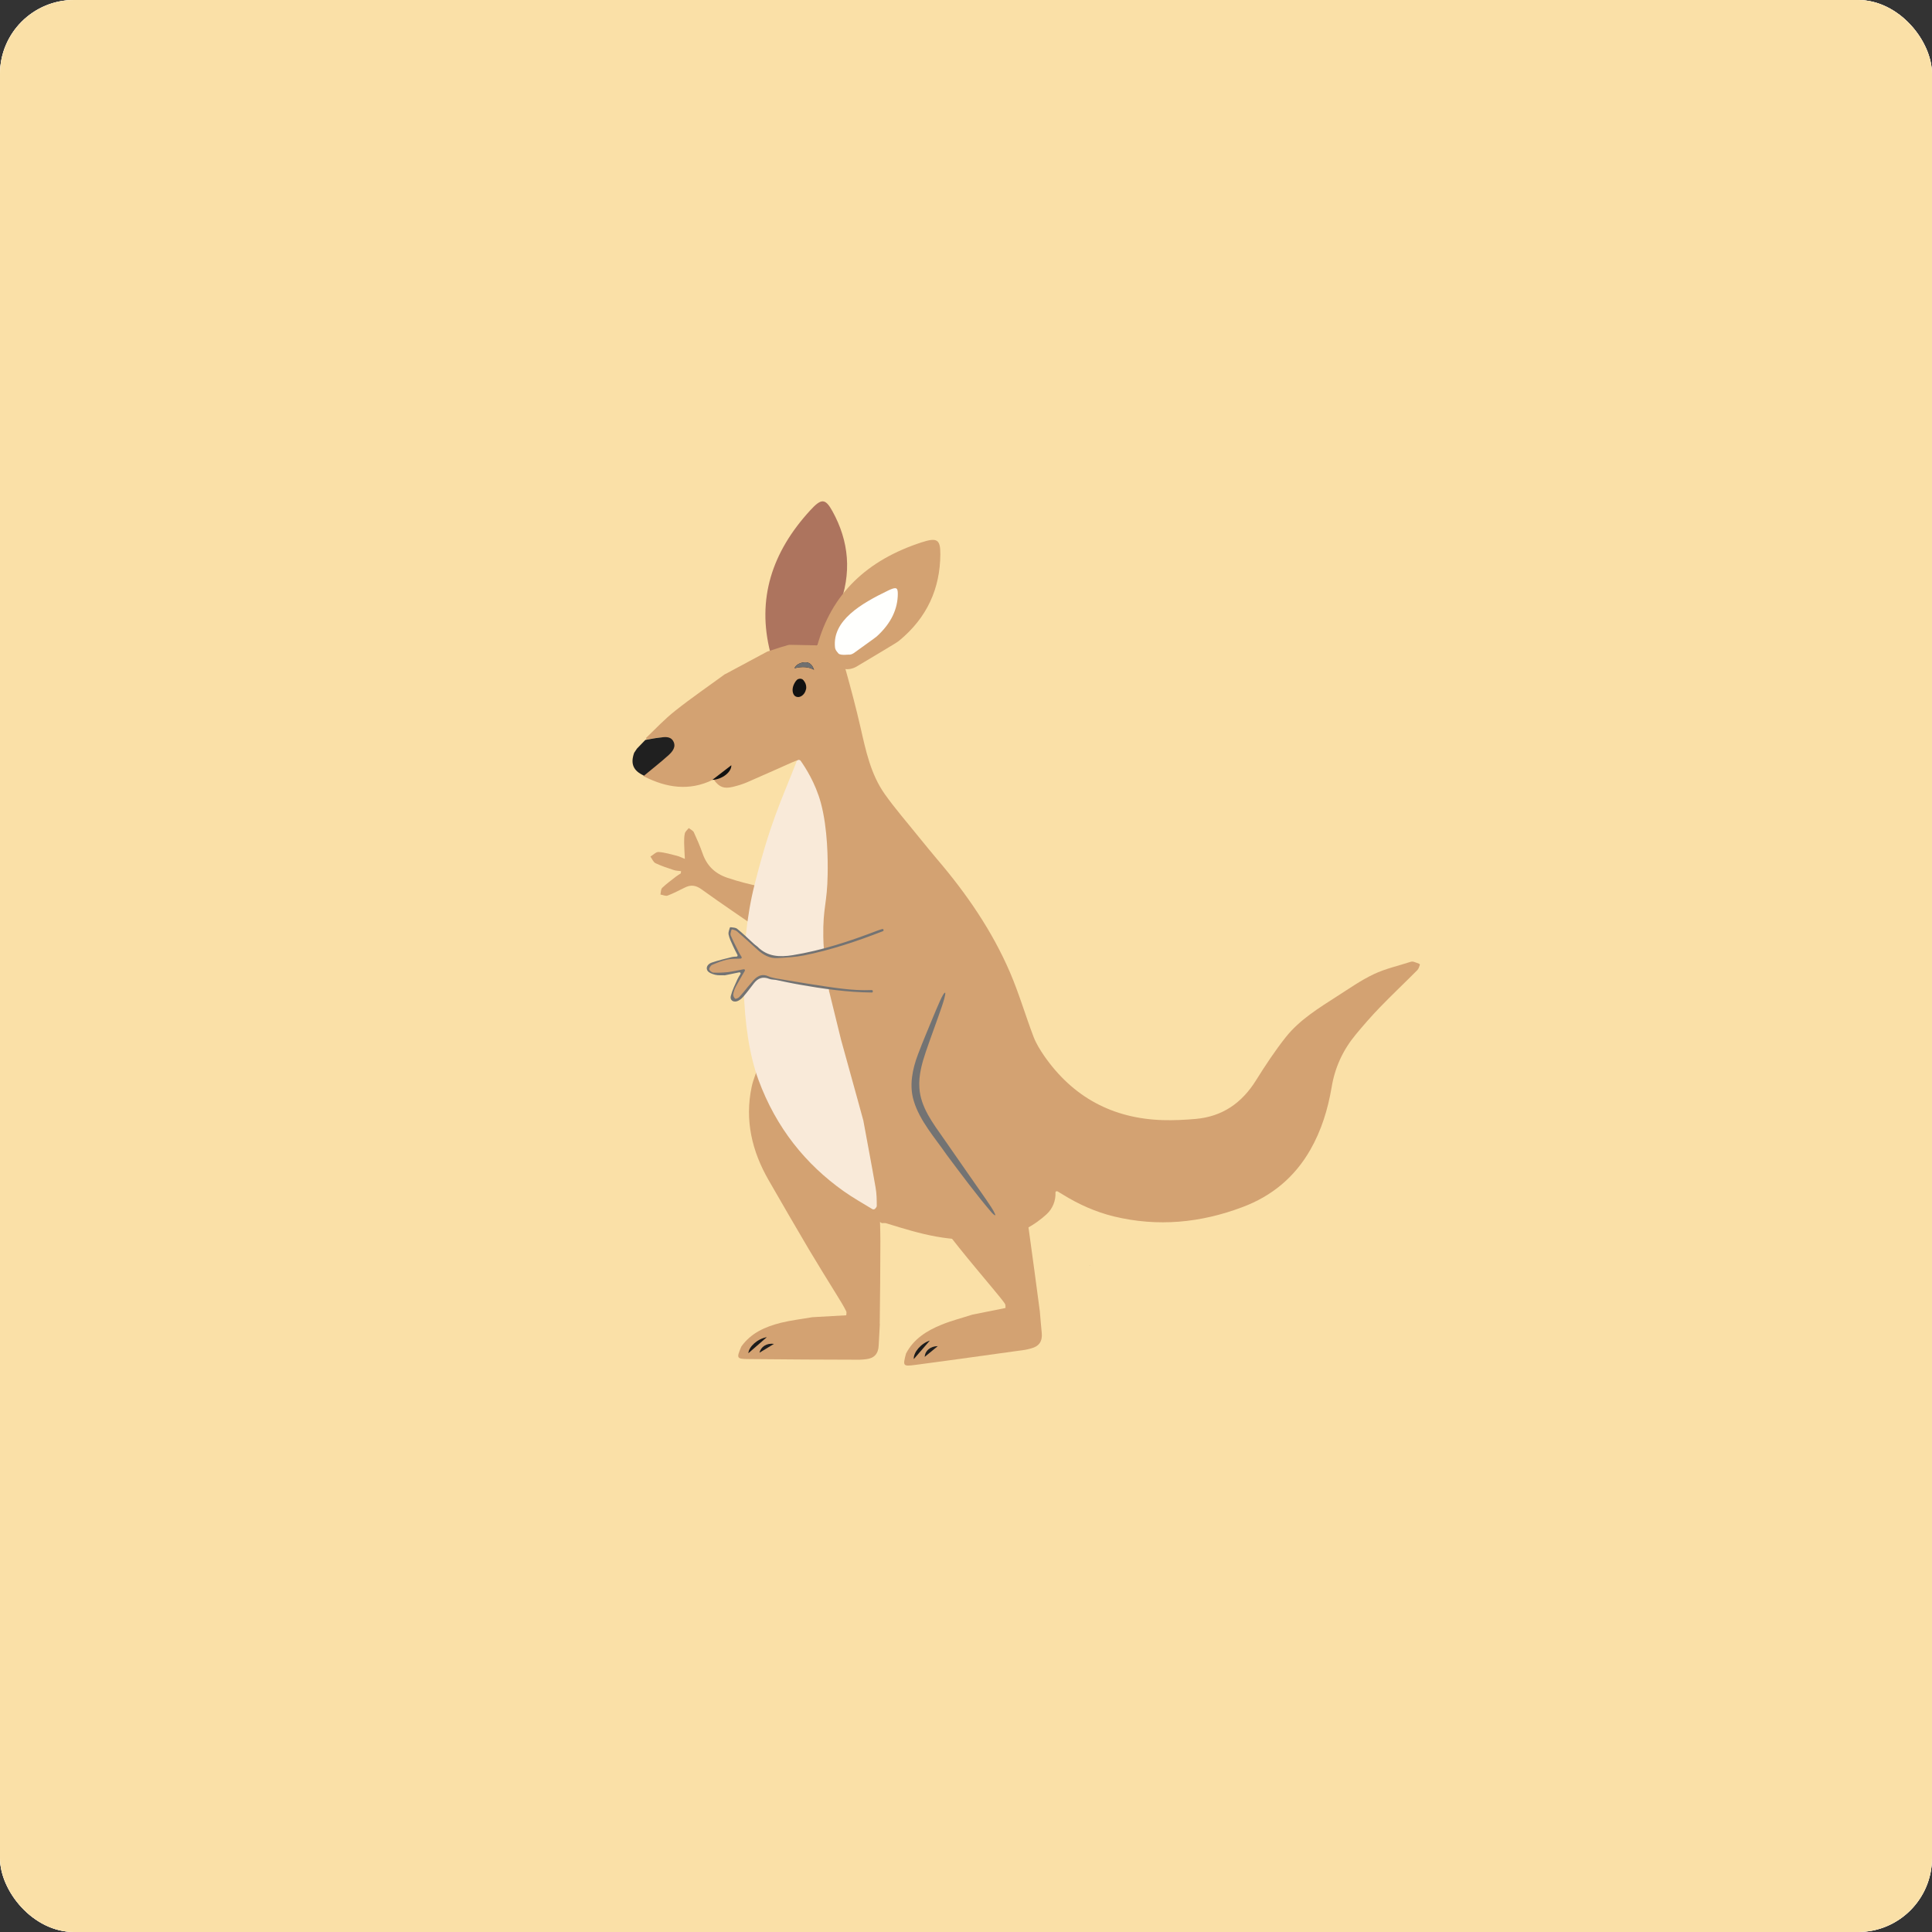 <svg width="209" height="209" viewBox="0 0 209 209" fill="none" xmlns="http://www.w3.org/2000/svg">
<rect x="0" y="0" width="209" height="209" fill="#333333" stroke="none"/>
<g clip-path="url(#clip0_291_4090)">
<rect width="209" height="209" rx="8" fill="white"/>
<path d="M111 102C111.828 102 112.5 101.328 112.5 100.5C112.5 99.672 111.828 99 111 99C110.172 99 109.5 99.672 109.5 100.5C109.5 101.328 110.172 102 111 102Z" fill="#767676"/>
<path d="M111 102C111.828 102 112.5 101.328 112.5 100.5C112.5 99.672 111.828 99 111 99C110.172 99 109.5 99.672 109.5 100.5C109.5 101.328 110.172 102 111 102Z" fill="black" fill-opacity="0.2"/>
<path d="M111 102C111.828 102 112.5 101.328 112.5 100.5C112.5 99.672 111.828 99 111 99C110.172 99 109.5 99.672 109.5 100.5C109.5 101.328 110.172 102 111 102Z" fill="black" fill-opacity="0.2"/>
<path d="M111 102C111.828 102 112.5 101.328 112.5 100.5C112.5 99.672 111.828 99 111 99C110.172 99 109.5 99.672 109.5 100.5C109.5 101.328 110.172 102 111 102Z" stroke="#767676"/>
<path d="M111 102C111.828 102 112.5 101.328 112.5 100.5C112.5 99.672 111.828 99 111 99C110.172 99 109.5 99.672 109.5 100.5C109.5 101.328 110.172 102 111 102Z" stroke="black" stroke-opacity="0.2"/>
<path d="M111 102C111.828 102 112.5 101.328 112.5 100.5C112.5 99.672 111.828 99 111 99C110.172 99 109.5 99.672 109.5 100.5C109.5 101.328 110.172 102 111 102Z" stroke="black" stroke-opacity="0.2"/>
<path d="M117 94.5H93V115.5H117V94.5Z" stroke="#767676" stroke-width="2" stroke-linejoin="round"/>
<path d="M117 94.5H93V115.5H117V94.5Z" stroke="black" stroke-opacity="0.2" stroke-width="2" stroke-linejoin="round"/>
<path d="M117 94.5H93V115.5H117V94.5Z" stroke="black" stroke-opacity="0.2" stroke-width="2" stroke-linejoin="round"/>
<path d="M100.5 103.5L93 111V115.5H117V111L111 106.5L106.5 109.5L100.5 103.5Z" stroke="#767676" stroke-width="2" stroke-linecap="round" stroke-linejoin="round"/>
<path d="M100.5 103.5L93 111V115.5H117V111L111 106.5L106.5 109.5L100.5 103.5Z" stroke="black" stroke-opacity="0.2" stroke-width="2" stroke-linecap="round" stroke-linejoin="round"/>
<path d="M100.5 103.5L93 111V115.5H117V111L111 106.5L106.5 109.5L100.5 103.5Z" stroke="black" stroke-opacity="0.2" stroke-width="2" stroke-linecap="round" stroke-linejoin="round"/>
<g clip-path="url(#clip1_291_4090)">
<rect width="209" height="209" rx="8" fill="white"/>
<path d="M111 102C111.828 102 112.5 101.328 112.5 100.5C112.5 99.672 111.828 99 111 99C110.172 99 109.5 99.672 109.5 100.5C109.5 101.328 110.172 102 111 102Z" fill="#767676"/>
<path d="M111 102C111.828 102 112.5 101.328 112.5 100.5C112.5 99.672 111.828 99 111 99C110.172 99 109.5 99.672 109.5 100.5C109.5 101.328 110.172 102 111 102Z" fill="black" fill-opacity="0.2"/>
<path d="M111 102C111.828 102 112.5 101.328 112.5 100.5C112.5 99.672 111.828 99 111 99C110.172 99 109.5 99.672 109.5 100.5C109.5 101.328 110.172 102 111 102Z" fill="black" fill-opacity="0.2"/>
<path d="M111 102C111.828 102 112.5 101.328 112.5 100.5C112.5 99.672 111.828 99 111 99C110.172 99 109.5 99.672 109.5 100.5C109.5 101.328 110.172 102 111 102Z" stroke="#767676"/>
<path d="M111 102C111.828 102 112.5 101.328 112.5 100.5C112.5 99.672 111.828 99 111 99C110.172 99 109.5 99.672 109.5 100.5C109.5 101.328 110.172 102 111 102Z" stroke="black" stroke-opacity="0.2"/>
<path d="M111 102C111.828 102 112.5 101.328 112.5 100.5C112.5 99.672 111.828 99 111 99C110.172 99 109.5 99.672 109.5 100.5C109.5 101.328 110.172 102 111 102Z" stroke="black" stroke-opacity="0.2"/>
<path d="M117 94.5H93V115.5H117V94.5Z" stroke="#767676" stroke-width="2" stroke-linejoin="round"/>
<path d="M117 94.5H93V115.5H117V94.5Z" stroke="black" stroke-opacity="0.2" stroke-width="2" stroke-linejoin="round"/>
<path d="M117 94.5H93V115.5H117V94.5Z" stroke="black" stroke-opacity="0.2" stroke-width="2" stroke-linejoin="round"/>
<path d="M100.5 103.5L93 111V115.5H117V111L111 106.5L106.5 109.5L100.5 103.5Z" stroke="#767676" stroke-width="2" stroke-linecap="round" stroke-linejoin="round"/>
<path d="M100.5 103.5L93 111V115.5H117V111L111 106.5L106.5 109.5L100.5 103.5Z" stroke="black" stroke-opacity="0.2" stroke-width="2" stroke-linecap="round" stroke-linejoin="round"/>
<path d="M100.5 103.5L93 111V115.5H117V111L111 106.5L106.5 109.5L100.5 103.5Z" stroke="black" stroke-opacity="0.2" stroke-width="2" stroke-linecap="round" stroke-linejoin="round"/>
<rect width="209" height="209" fill="#FAE0A7"/>
<path d="M90.832 97.135C90.706 97.238 90.591 97.399 90.442 97.445C88.004 98.342 85.612 99.366 83.358 100.677C83.139 100.803 82.84 100.792 82.587 100.849C80.356 99.308 78.102 97.802 75.906 96.215C75.273 95.755 74.733 95.686 74.077 96.019C73.468 96.318 72.858 96.64 72.225 96.882C72.007 96.962 71.708 96.813 71.444 96.767C71.501 96.514 71.478 96.192 71.639 96.042C72.099 95.594 72.628 95.226 73.134 94.823C73.295 94.697 73.479 94.593 73.651 94.478C73.651 94.398 73.663 94.317 73.674 94.237C73.41 94.202 73.145 94.202 72.892 94.122C72.225 93.903 71.558 93.685 70.926 93.386C70.673 93.271 70.546 92.914 70.362 92.661C70.662 92.489 70.96 92.144 71.248 92.167C71.915 92.213 72.582 92.42 73.237 92.581C73.502 92.65 73.743 92.776 74.088 92.914C74.054 92.282 74.019 91.73 74.008 91.189C74.008 90.844 74.008 90.476 74.088 90.143C74.146 89.936 74.365 89.763 74.514 89.579C74.698 89.729 74.963 89.844 75.055 90.028C75.4 90.775 75.722 91.523 75.998 92.305C76.457 93.639 77.32 94.49 78.665 94.95C81.138 95.789 83.703 96.215 86.267 96.571C87.796 96.778 89.326 96.951 90.856 97.135H90.832Z" fill="#D3A272"/>
<path d="M95.18 143.228C95.134 144.01 95.088 144.78 95.053 145.562C95.015 146.452 94.563 146.942 93.696 147.034C93.466 147.057 93.225 147.092 92.995 147.092C89.016 147.08 85.037 147.069 81.058 147.023C79.655 147.011 79.655 146.954 80.195 145.666C81.242 144.194 82.783 143.527 84.45 143.101C85.577 142.825 86.739 142.687 87.889 142.492C89.108 142.423 90.327 142.354 91.546 142.285C91.546 142.147 91.603 141.974 91.546 141.859C91.408 141.56 91.235 141.284 91.074 140.997C90.879 140.686 90.683 140.364 90.499 140.054C89.499 138.432 88.487 136.811 87.509 135.166C86.037 132.682 84.6 130.187 83.162 127.691C81.345 124.54 80.552 121.194 81.311 117.583C81.472 116.812 81.805 116.065 82.058 115.306C82.185 115.513 82.369 115.708 82.449 115.938C84.071 120.607 86.831 124.448 90.867 127.335C91.925 128.094 93.075 128.726 94.179 129.416C94.501 129.623 94.812 129.819 95.134 130.026C95.168 131.452 95.237 132.866 95.237 134.292C95.237 137.271 95.203 140.249 95.168 143.228H95.18Z" fill="#D3A272"/>
<path d="M87.073 71.226C87.51 71.065 87.889 70.743 88.131 70.318C88.89 68.972 90.58 66.097 90.73 65.718C92.202 61.98 91.822 58.519 90.063 55.322C89.281 53.896 88.855 53.896 87.671 55.184C83.485 59.726 81.863 64.821 83.324 70.559C83.347 70.663 84.267 71.1 84.888 71.433C85.302 71.663 85.808 71.686 86.279 71.514L87.073 71.226Z" fill="#AD745E"/>
<path d="M108.496 133.086C108.14 132.672 107.76 132.281 107.427 131.856C106.714 130.936 106.012 129.993 105.299 129.073C105.265 129.027 105.207 129.004 105.15 128.981C105.069 128.866 105 128.751 104.92 128.624C104.667 128.314 104.402 128.015 104.161 127.693C102.965 126.037 101.746 124.392 100.573 122.713C99.227 120.793 99.101 118.723 99.963 116.595C100.929 114.192 101.941 111.8 102.93 109.408C102.999 109.258 103.091 109.109 103.31 109.005C103.252 109.27 103.206 109.546 103.126 109.799C102.321 112.076 101.527 114.364 100.676 116.63C99.86 118.803 100.044 120.804 101.435 122.702C102.735 124.473 103.965 126.313 105.219 128.118C106.242 129.59 107.266 131.062 108.289 132.534C108.393 132.684 108.485 132.856 108.473 133.109L108.496 133.086ZM88.049 72.447C87.474 72.132 86.776 72.079 85.956 72.286C86.06 71.929 86.6 71.642 87.129 71.642C87.555 71.642 87.842 71.883 88.061 72.447H88.049ZM87.187 74.344C86.98 74.574 86.784 74.988 86.554 75C86.083 75.046 85.979 74.551 86.037 74.206C86.083 73.919 86.336 73.459 86.531 73.436C87.003 73.39 87.014 73.861 87.175 74.333L87.187 74.344ZM80.528 80.796C80.563 81.509 79.574 82.325 78.47 82.383C79.183 81.831 79.873 81.302 80.528 80.796Z" fill="#8F8F8F"/>
<path d="M80.531 80.796C79.875 81.302 79.185 81.831 78.472 82.383C79.576 82.325 80.565 81.497 80.531 80.796ZM87.189 74.344C87.028 73.873 87.016 73.401 86.545 73.447C86.35 73.47 86.097 73.93 86.05 74.218C85.993 74.563 86.097 75.046 86.568 75.011C86.798 74.988 86.982 74.586 87.201 74.356L87.189 74.344ZM88.052 72.447C87.844 71.872 87.546 71.642 87.12 71.642C86.591 71.642 86.062 71.929 85.947 72.286C86.775 72.079 87.473 72.132 88.04 72.447H88.052ZM108.498 133.086C108.498 132.833 108.418 132.661 108.314 132.511C107.291 131.039 106.267 129.567 105.244 128.095C103.979 126.29 102.76 124.461 101.46 122.679C100.069 120.77 99.897 118.769 100.701 116.607C101.541 114.341 102.334 112.064 103.151 109.776C103.243 109.523 103.277 109.247 103.335 108.982C103.116 109.086 103.024 109.235 102.955 109.385C101.955 111.777 100.954 114.169 99.989 116.572C99.126 118.711 99.252 120.781 100.598 122.69C101.771 124.369 102.978 126.014 104.186 127.67C104.416 127.992 104.692 128.291 104.945 128.601C105.025 128.716 105.094 128.831 105.175 128.958C105.221 128.992 105.29 129.015 105.324 129.05C106.037 129.981 106.727 130.913 107.452 131.833C107.785 132.258 108.165 132.649 108.521 133.063L108.498 133.086Z" fill="#D3A272"/>
<path d="M107.255 134.017C102.62 134.408 99.722 133.522 95.893 132.338C95.755 132.292 95.582 132.315 95.421 132.315C95.398 132.315 95.376 132.315 95.353 132.292C95.088 132.119 94.812 131.947 94.547 131.774C94.49 131.74 94.478 131.648 94.525 131.602C94.628 131.487 94.743 131.372 94.743 131.257C94.743 130.601 94.731 129.923 94.617 129.279C94.203 126.887 93.743 124.495 93.305 122.103C93.11 121.39 92.926 120.688 92.731 119.975C92.109 117.756 91.5 115.536 90.879 113.317C90.879 113.294 90.879 113.271 90.879 113.248L89.683 108.567C89.648 108.406 89.614 108.234 89.591 108.061C89.361 106.072 88.981 104.082 88.947 102.093C88.901 98.884 89.12 95.664 89.165 92.456C89.189 90.984 88.901 89.546 88.406 88.155C88.096 87.281 87.843 86.384 87.555 85.51V85.475L87.21 84.9C86.9 84.187 86.59 83.497 86.279 82.796C86.279 82.773 86.267 82.75 86.279 82.727C86.29 82.635 86.314 82.531 86.325 82.405C86.337 82.313 86.245 82.244 86.164 82.278C85.969 82.359 85.819 82.416 85.658 82.485C84.037 83.198 82.427 83.934 80.793 84.636C80.311 84.843 79.805 84.992 79.287 85.119C78.332 85.349 77.826 85.165 77.251 84.394C77.217 84.348 77.159 84.337 77.102 84.36C74.572 85.602 72.088 85.222 69.673 83.992C69.593 83.957 69.581 83.854 69.65 83.796C70.501 83.095 71.375 82.416 72.18 81.68C72.594 81.312 72.996 80.795 72.663 80.197C72.353 79.633 71.731 79.737 71.191 79.806C70.8 79.852 70.409 79.921 70.029 79.99C69.915 80.013 69.846 79.875 69.926 79.794C70.938 78.817 71.915 77.782 73.019 76.908C74.767 75.516 76.619 74.251 78.424 72.929H78.448C79.977 72.101 81.507 71.284 83.036 70.468H83.059L83.887 70.203C84.094 70.134 84.312 70.065 84.519 69.996C84.646 69.962 84.876 69.893 84.899 69.893C85.049 69.847 85.221 69.778 85.382 69.755C85.428 69.755 85.474 69.755 85.52 69.755C86.451 69.778 87.383 69.789 88.314 69.812C88.751 70.042 89.189 70.272 89.626 70.491C89.844 70.606 90.062 70.721 90.281 70.824C90.477 70.928 90.683 70.997 90.81 71.181C90.948 71.388 91.063 71.606 91.178 71.813C91.316 72.055 91.431 72.296 91.511 72.561C92.075 74.585 92.615 76.62 93.087 78.679C93.662 81.209 94.191 83.75 95.709 85.901C96.859 87.522 98.181 89.029 99.424 90.581C99.769 91.007 100.113 91.432 100.458 91.846C100.757 92.214 101.068 92.571 101.367 92.939C104.552 96.665 107.324 100.69 109.267 105.209C110.245 107.486 110.935 109.878 111.82 112.19C112.096 112.903 112.522 113.581 112.959 114.225C116.064 118.687 120.353 120.999 125.77 121.171C126.954 121.206 128.15 121.148 129.335 121.045C132.233 120.792 134.349 119.32 135.878 116.859C136.879 115.26 137.925 113.673 139.098 112.19C140.605 110.304 142.663 109.05 144.664 107.762C145.964 106.934 147.229 106.037 148.62 105.382C149.874 104.784 151.265 104.485 152.599 104.048C152.703 104.013 152.841 104.013 152.944 104.048C153.14 104.105 153.324 104.186 153.519 104.255C153.577 104.278 153.611 104.347 153.588 104.404C153.519 104.6 153.462 104.807 153.324 104.945C151.978 106.302 150.587 107.613 149.253 108.993C148.344 109.936 147.482 110.925 146.654 111.925C145.285 113.581 144.411 115.456 144.055 117.606C143.652 119.987 142.951 122.287 141.743 124.391C140.053 127.347 137.58 129.394 134.418 130.578C129.887 132.292 125.241 132.74 120.491 131.59C118.525 131.107 116.696 130.291 114.971 129.221C114.787 129.106 114.603 128.991 114.419 128.888C114.396 128.876 114.362 128.865 114.316 128.865C114.247 128.865 114.178 128.911 114.178 128.991C114.178 128.991 114.178 128.991 114.178 129.003C114.224 129.888 113.867 130.762 113.212 131.36C112.096 132.384 110.095 133.775 107.232 134.017H107.255Z" fill="#D3A272"/>
<path d="M72.34 81.678C71.477 82.46 70.557 83.173 69.672 83.909C68.51 83.391 68.177 82.632 68.602 81.436C68.706 81.287 68.798 81.137 68.901 80.988C69.2 80.677 69.511 80.355 69.81 80.045C70.327 79.953 70.845 79.849 71.362 79.792C71.903 79.723 72.524 79.619 72.834 80.183C73.168 80.781 72.754 81.298 72.351 81.666L72.34 81.678Z" fill="#202020"/>
<path d="M89.695 107.314C89.695 107.314 89.695 107.291 89.695 107.28C89.465 105.29 89.085 103.312 89.062 101.323C89.016 98.114 89.488 97.769 89.534 94.561C89.557 93.089 89.557 89.673 88.798 86.856C88.211 84.694 87.096 82.98 86.613 82.302C86.498 82.152 86.256 82.175 86.187 82.348C84.508 86.66 83.381 88.776 81.633 95.676C79.885 102.576 80.115 111.569 82.047 116.813C83.979 122.057 87.188 125.956 91.224 128.831C92.225 129.544 93.306 130.153 94.364 130.797C94.467 130.855 94.594 130.843 94.674 130.751C94.766 130.648 94.847 130.556 94.847 130.452C94.847 129.797 94.835 129.118 94.72 128.474C94.306 126.082 93.846 123.69 93.409 121.298C93.409 121.298 93.409 121.287 93.409 121.275C93.214 120.574 93.03 119.872 92.834 119.171C92.213 116.94 91.604 114.709 90.983 112.478L89.706 107.28L89.695 107.314Z" fill="#F9EAD9"/>
<path d="M117.903 136.866C117.903 136.866 117.869 136.866 117.846 136.854C117.869 136.854 117.88 136.854 117.903 136.854V136.866Z" fill="#868686"/>
<path d="M117.903 136.866C117.903 136.866 117.869 136.866 117.846 136.854C117.869 136.854 117.88 136.854 117.903 136.854V136.866Z" fill="#8F8F8F"/>
<path d="M94.328 107.196L95.467 100.618L91.603 101.998L88.256 102.964L86.255 103.332L84.128 103.562L83.035 103.286L81.862 102.55L79.815 100.664L79.206 100.4L79.033 100.492L78.907 100.929L79.171 101.803L79.999 103.436L79.896 103.574L78.918 103.677L77.343 104.091L76.745 104.448L76.561 104.862L76.917 105.218L77.446 105.391L79.01 105.299L80.356 104.988L79.976 105.701L79.217 107.403L79.275 107.955L79.712 108.162L80.31 107.771L81.828 105.931L82.46 105.644L83.449 105.839L85.772 106.242L91.752 107.127L94.328 107.196Z" fill="#D3A272"/>
<path d="M94.41 107.334C94.41 107.334 94.352 107.369 94.329 107.369C91.661 107.346 89.039 106.966 86.417 106.506C85.578 106.357 84.738 106.173 83.91 106C83.68 105.966 83.439 105.977 83.232 105.897C82.519 105.609 81.99 105.805 81.541 106.391C81.162 106.886 80.794 107.38 80.38 107.852C80.207 108.047 79.977 108.231 79.736 108.312C79.299 108.45 78.942 108.174 79.057 107.737C79.218 107.104 79.517 106.518 79.782 105.92C79.862 105.747 79.966 105.586 80.104 105.368C80.161 105.276 80.081 105.172 79.977 105.184C79.402 105.299 78.908 105.402 78.413 105.506H78.39C78.045 105.494 77.689 105.529 77.355 105.448C77.045 105.368 76.642 105.218 76.516 104.977C76.32 104.586 76.642 104.241 77.01 104.126C77.723 103.884 78.459 103.712 79.195 103.528C79.333 103.493 79.483 103.493 79.678 103.482C79.759 103.482 79.816 103.39 79.782 103.309C79.598 102.953 79.437 102.654 79.299 102.343C79.115 101.941 78.908 101.527 78.816 101.09C78.77 100.871 78.873 100.63 78.942 100.388C78.954 100.331 79.011 100.296 79.069 100.308C79.31 100.342 79.586 100.342 79.747 100.48C80.368 100.975 80.943 101.538 81.53 102.079C81.656 102.194 81.794 102.297 81.932 102.401C83.013 103.505 84.359 103.551 85.739 103.332C88.913 102.815 91.949 101.814 94.939 100.664C95.1 100.607 95.272 100.549 95.445 100.503C95.583 100.469 95.64 100.676 95.514 100.733C92.731 101.814 89.902 102.769 86.969 103.355C86.038 103.539 85.072 103.585 84.129 103.643C83.278 103.7 82.576 103.309 81.967 102.757C81.231 102.09 80.495 101.412 79.747 100.768C79.621 100.653 79.437 100.607 79.264 100.549C79.195 100.526 79.126 100.561 79.115 100.63C79.069 100.825 78.988 101.032 79.046 101.182C79.31 101.826 79.644 102.447 79.954 103.068C80.023 103.206 80.115 103.344 80.219 103.516C80.265 103.597 80.219 103.689 80.127 103.7C79.598 103.723 79.126 103.7 78.678 103.804C78.114 103.93 77.562 104.149 77.033 104.379C76.884 104.448 76.7 104.724 76.723 104.862C76.757 105.011 77.01 105.207 77.183 105.218C77.7 105.241 78.241 105.218 78.758 105.161C79.299 105.092 79.839 104.965 80.449 104.85C80.552 104.827 80.621 104.942 80.575 105.023C80.219 105.632 79.897 106.184 79.598 106.736C79.46 106.989 79.368 107.277 79.322 107.553C79.299 107.714 79.402 107.932 79.529 108.036C79.586 108.082 79.862 107.978 79.966 107.863C80.299 107.507 80.598 107.127 80.909 106.748C81.116 106.506 81.311 106.265 81.518 106.035C81.967 105.552 82.473 105.31 83.14 105.621C83.381 105.736 83.657 105.77 83.922 105.839C85.267 106.058 86.613 106.299 87.958 106.506C90.063 106.817 92.156 107.196 94.295 107.104C94.421 107.104 94.479 107.254 94.375 107.334H94.41Z" fill="#737373"/>
<path d="M87.188 74.341C86.981 74.571 86.785 74.985 86.555 74.997C86.084 75.043 85.98 74.548 86.037 74.203C86.084 73.916 86.337 73.456 86.532 73.433C87.004 73.387 87.015 73.858 87.176 74.33L87.188 74.341Z" fill="#202020"/>
<path d="M88.05 72.447C87.475 72.132 86.777 72.079 85.957 72.286C86.061 71.929 86.601 71.642 87.13 71.642C87.555 71.642 87.843 71.883 88.061 72.447H88.05Z" fill="#111111"/>
<path d="M87.188 74.573C87.084 75.091 86.682 75.378 86.406 75.401C85.819 75.447 85.681 74.838 85.762 74.412C85.819 74.056 86.141 73.481 86.394 73.446C86.992 73.389 87.303 74.044 87.199 74.573H87.188Z" fill="#111111"/>
<path d="M79.114 82.782C79.149 83.495 78.16 84.312 77.056 84.369C77.769 83.817 78.459 83.288 79.114 82.782Z" fill="#111111"/>
<path d="M88.05 72.447C87.475 72.132 86.777 72.079 85.957 72.286C86.061 71.929 86.601 71.642 87.13 71.642C87.555 71.642 87.843 71.883 88.061 72.447H88.05Z" fill="#707070"/>
<path d="M82.956 144.652C82.22 145.296 81.599 145.825 80.955 146.388C81.013 145.675 81.944 144.824 82.956 144.652Z" fill="#1B1B1B"/>
<path d="M83.727 145.378C83.232 145.677 82.726 145.987 82.163 146.332C82.301 145.688 82.933 145.274 83.727 145.378Z" fill="#1E1E1E"/>
<path d="M112.489 141.885C112.558 142.656 112.615 143.438 112.696 144.208C112.78 145.097 112.4 145.649 111.557 145.864C111.327 145.922 111.109 145.991 110.879 146.025C106.934 146.566 103.001 147.129 99.056 147.647C97.665 147.831 97.653 147.785 98.01 146.428C98.838 144.829 100.276 143.944 101.863 143.3C102.932 142.863 104.071 142.575 105.175 142.219C106.371 141.977 107.567 141.736 108.774 141.494C108.763 141.356 108.786 141.184 108.728 141.069C108.556 140.793 108.337 140.54 108.13 140.275C107.889 139.988 107.659 139.712 107.429 139.424C106.21 137.952 104.979 136.503 103.783 135.008C101.978 132.754 100.195 130.489 98.424 128.212C96.181 125.348 94.916 122.151 95.169 118.46C95.227 117.666 95.445 116.884 95.584 116.102C95.745 116.286 95.94 116.459 96.055 116.666C98.32 121.059 101.587 124.474 105.991 126.751C107.153 127.349 108.372 127.821 109.568 128.338C109.913 128.499 110.258 128.649 110.591 128.81C110.833 130.213 111.097 131.604 111.293 133.019C111.707 135.974 112.098 138.93 112.489 141.874V141.885Z" fill="#D3A272"/>
<path d="M100.587 145.023C99.943 145.759 99.414 146.38 98.85 147.024C98.804 146.311 99.609 145.333 100.587 145.023Z" fill="#1B1B1B"/>
<path d="M101.449 145.621C101.001 145.989 100.541 146.368 100.035 146.782C100.069 146.115 100.644 145.632 101.449 145.621Z" fill="#1E1E1E"/>
<path d="M91.328 72.365C91.788 72.445 92.283 72.341 92.697 72.088C94.019 71.284 96.894 69.605 97.216 69.352C100.333 66.81 101.701 63.613 101.724 59.968C101.736 58.346 101.368 58.127 99.7 58.668C93.824 60.577 89.914 64.222 88.384 69.95C88.361 70.053 88.936 70.881 89.316 71.479C89.569 71.882 89.994 72.157 90.489 72.238L91.317 72.376L91.328 72.365Z" fill="#D3A272"/>
<path d="M91.88 70.823C92.121 70.812 92.317 70.697 92.524 70.536C93.203 70.041 94.663 69.006 94.835 68.857C96.422 67.419 97.112 65.867 97.124 64.245C97.124 63.532 96.94 63.475 96.089 63.877C93.088 65.326 90.04 67.132 90.328 70.018C90.362 70.329 90.511 70.455 90.695 70.685C90.822 70.835 91.19 70.846 91.443 70.835L91.868 70.812L91.88 70.823Z" fill="#FFFFFD"/>
<path d="M107.645 131.347C107.726 131.554 107.588 131.497 107.289 131.186C105.575 129.185 104 127.046 102.413 124.93C101.136 123.079 99.492 121.25 98.848 119.088C98.342 117.432 98.698 115.673 99.296 114.086C99.86 112.579 100.492 111.119 101.102 109.635C101.297 109.198 102.056 107.255 102.252 107.393C102.309 107.588 102.045 108.428 101.861 108.957C101.309 110.567 100.711 112.154 100.159 113.764C99.733 115.029 99.365 116.34 99.457 117.685C99.584 119.767 100.918 121.503 102.102 123.194C103.643 125.402 105.173 127.621 106.714 129.818C107.013 130.255 107.473 130.922 107.645 131.336V131.347Z" fill="#737373"/>
</g>
</g>
<defs>
<clipPath id="clip0_291_4090">
<rect width="209" height="209" rx="8" fill="white"/>
</clipPath>
<clipPath id="clip1_291_4090">
<rect width="209" height="209" rx="8" fill="white"/>
</clipPath>
</defs>
</svg>
